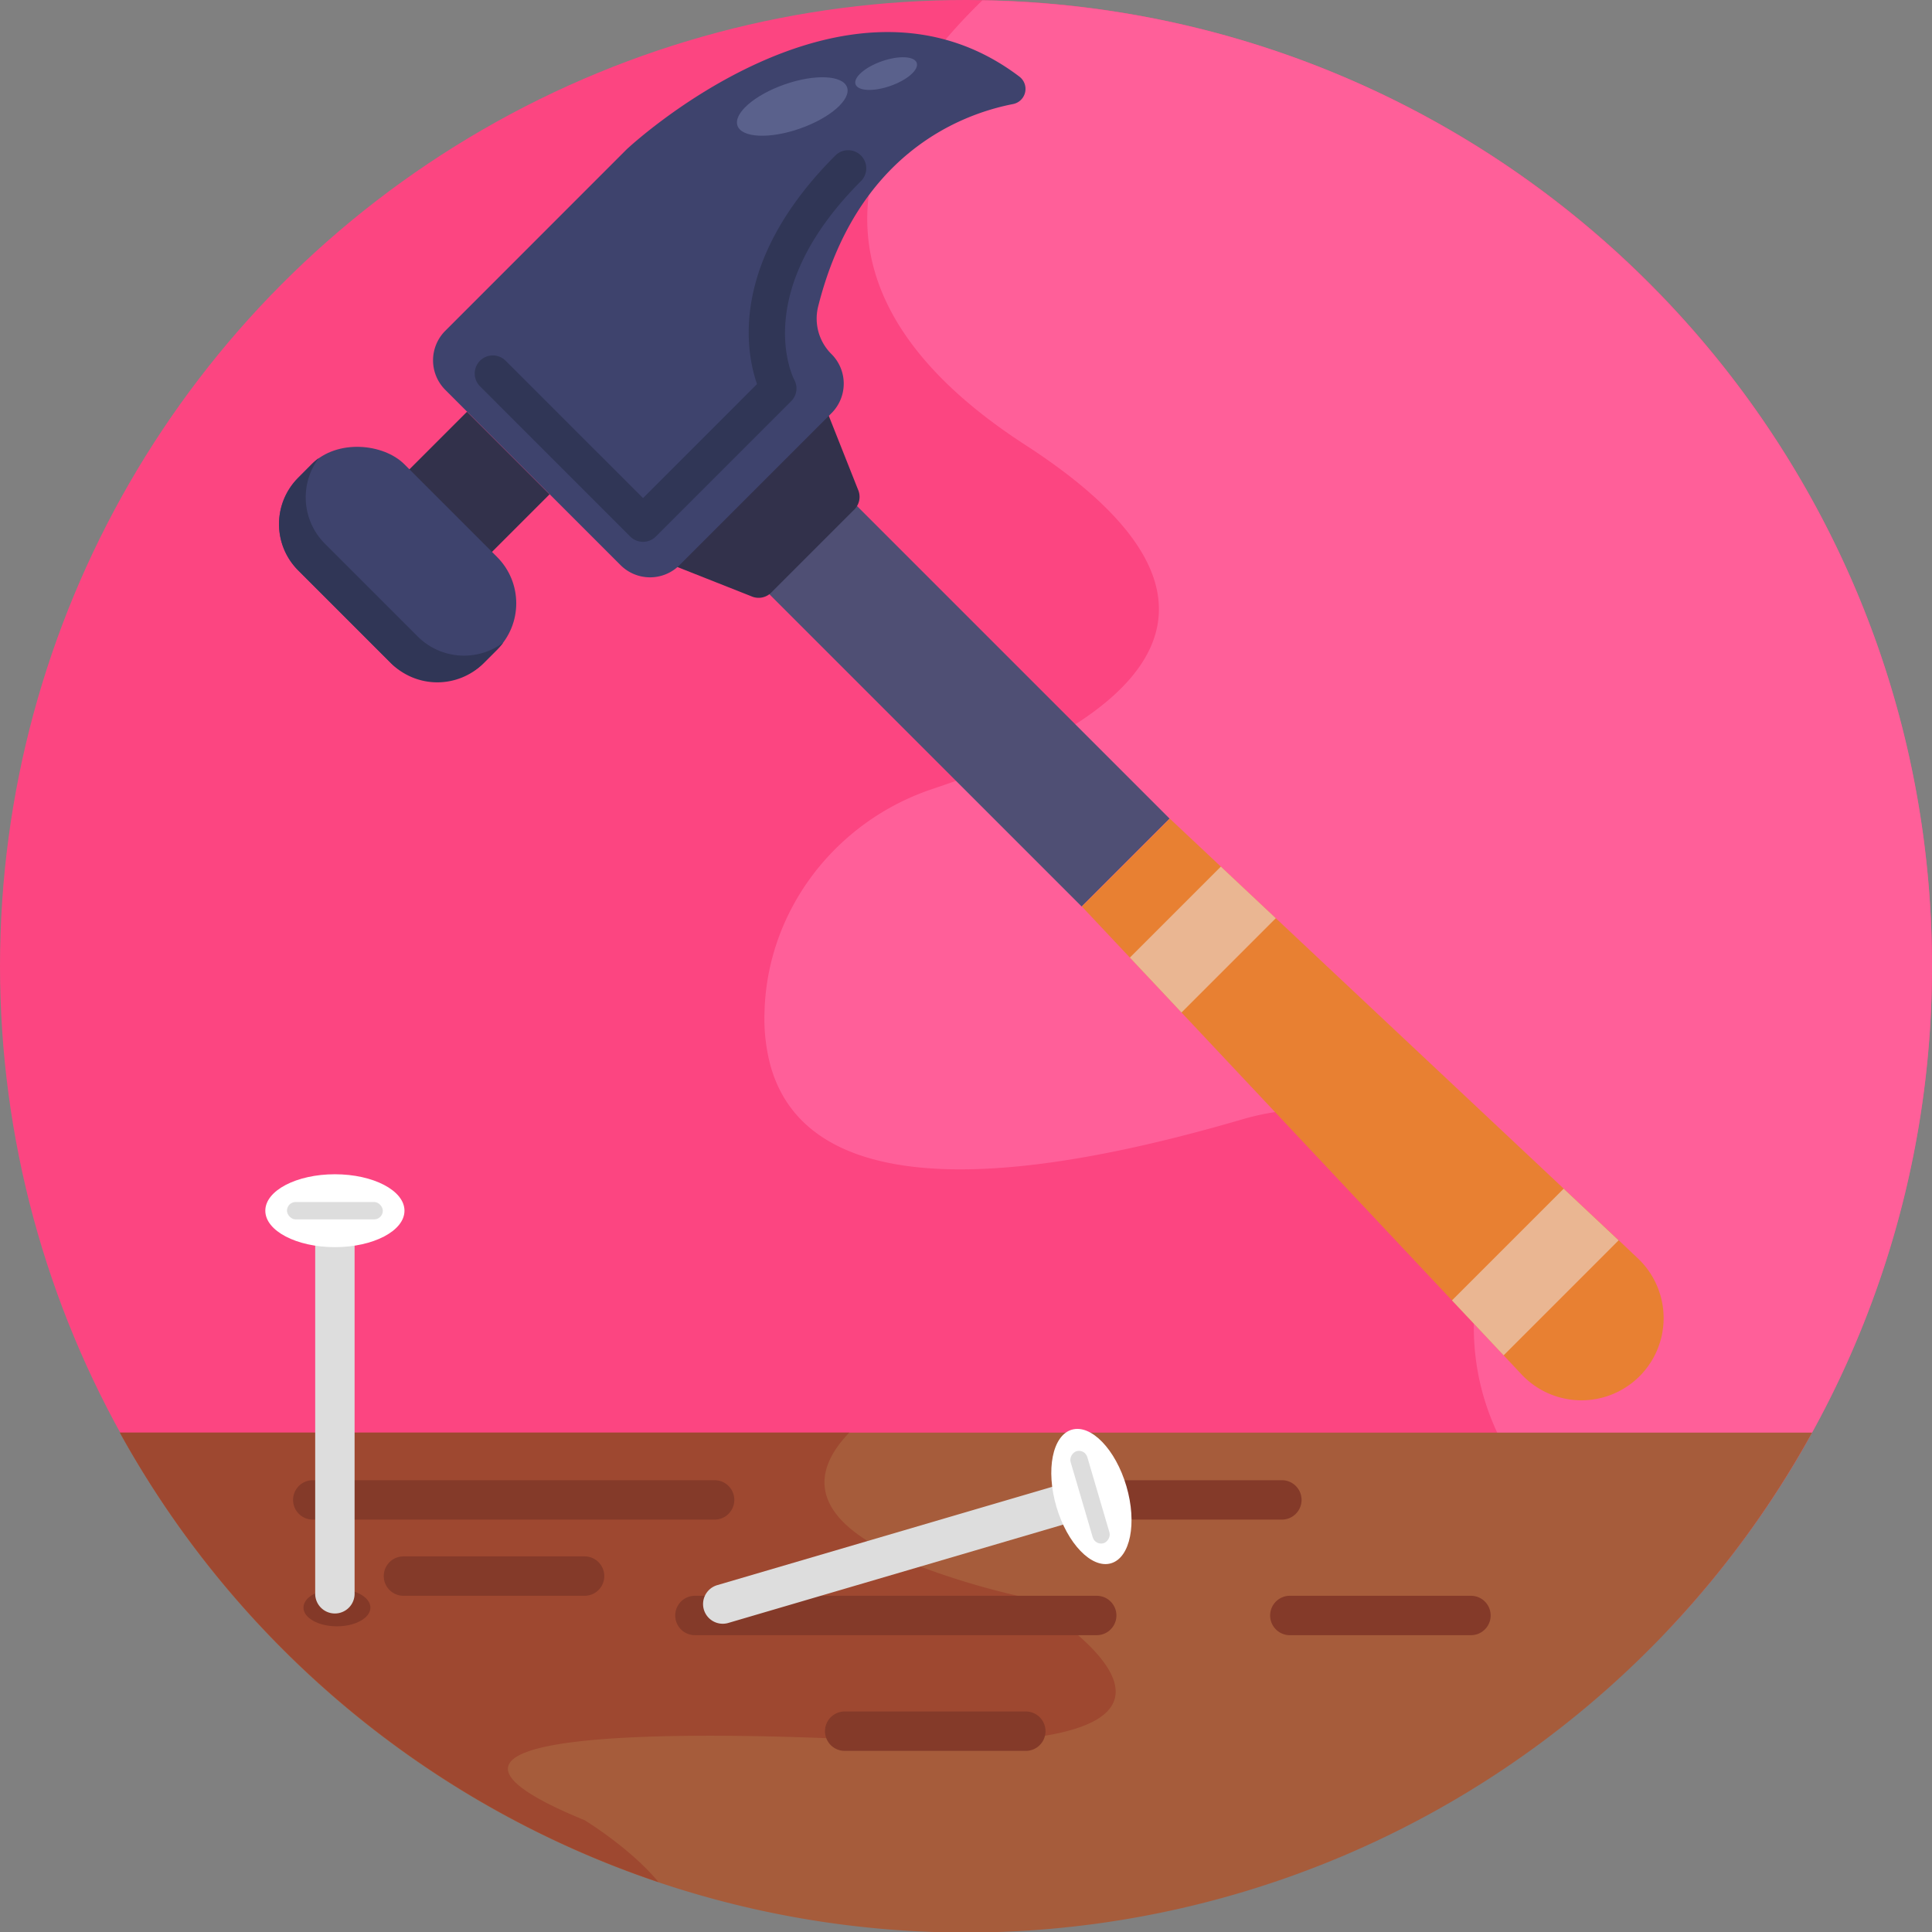 <svg height="512" viewBox="0 0 512 512" width="512" xmlns="http://www.w3.org/2000/svg"><rect x="0" y="0" width="512" height="512" fill="#808080" stroke="none"/><g id="BULINE"><circle cx="256" cy="256" fill="#fc4581" r="256"/></g><g id="Icons"><path d="m512 256.05a255.43 255.43 0 0 1 -70.22 176.14 302.36 302.36 0 0 1 -37.25-39.95 65.39 65.39 0 0 1 -13.94-41.45 64 64 0 0 1 .81-9.13c.23-1.44.42-2.84.55-4.2 3-30.38-17.65-39.88-34.25-42.67a62.4 62.4 0 0 0 -19.81-.08 66.59 66.59 0 0 0 -8.57 1.9c-88.49 25.89-118.36 10-125.12-14.15a48.21 48.21 0 0 1 -1.6-14.16c.65-27.1 18.84-50.66 44.56-59.23 2-.68 4.12-1.4 6.23-2.16 1-.36 2-.72 2.95-1.1a156.12 156.12 0 0 0 28.66-13.87c25.56-16.37 37.85-40.91-13.24-74-34.48-22.33-44.08-45.37-41.55-66.18 1.86-15.37 10.36-29.52 20.34-41.25 3.17-3.73 6.49-7.22 9.79-10.42 139.38 2.32 251.66 116.02 251.66 255.96z" fill="#ff5f99"/><path d="m480.23 379.66a256 256 0 0 1 -448.46 0z" fill="#a65c3b"/><path d="m276.9 460c-9 1.5-21.77 2.15-39.5 1.53 0 0-7.49-.47-18.42-.9-39.23-1.51-122.84-2.35-64.06 21.74 0 0 12.16 7.39 19.58 16.4a256.77 256.77 0 0 1 -142.73-119.11h193.29c-8.43 8.79-10.62 19 4.86 28.72a81.09 81.09 0 0 0 14 6.78 201.61 201.61 0 0 0 25.75 7.74l2.19.52a102.38 102.38 0 0 1 13.84 9.92c10.53 9.16 18.98 22.03-8.8 26.66z" fill="#9e4830"/><g fill="#843a29"><path d="m189.38 402.71h-106.49a5.22 5.22 0 0 1 0-10.44h106.49a5.22 5.22 0 0 1 0 10.44z"/><path d="m290.64 433.34h-106.48a5.22 5.22 0 0 1 0-10.44h106.48a5.22 5.22 0 1 1 0 10.44z"/><path d="m339.71 402.71h-48a5.22 5.22 0 0 1 0-10.44h48a5.22 5.22 0 0 1 0 10.44z"/><path d="m389.82 433.34h-48a5.22 5.22 0 0 1 0-10.44h48a5.22 5.22 0 0 1 0 10.44z"/><path d="m271.85 464h-48a5.22 5.22 0 0 1 0-10.44h48a5.22 5.22 0 0 1 0 10.44z"/><path d="m154.92 422.9h-48a5.22 5.22 0 0 1 0-10.44h48a5.22 5.22 0 1 1 0 10.44z"/></g><path d="m186.53 426.56a5.23 5.23 0 0 1 3.54-6.48l94.82-27.83a5.22 5.22 0 0 1 2.95 10l-94.84 27.85a5.22 5.22 0 0 1 -6.47-3.54z" fill="#ddd"/><ellipse cx="288.95" cy="396.5" fill="#fff" rx="9.66" ry="18.44" transform="matrix(.96 -.282 .282 .96 -99.97 97.43)"/><rect fill="#ddd" height="4.61" rx="2.31" transform="matrix(.282 .96 -.96 .282 588.02 7.57)" width="25.4" x="276.25" y="394.19"/><path d="m236.98 120.18h32.95v127h-32.95z" fill="#4f4f74" transform="matrix(.707 -.707 .707 .707 -55.65 233.02)"/><path d="m197.89 128.55-20.77 20.77 21.95 8.68a4.74 4.74 0 0 0 5.31-.95l11-11 11-11a4.74 4.74 0 0 0 1-5.31l-8.7-21.95z" fill="#32314b"/><path d="m104.05 117.29h35.94v30.95h-35.94z" fill="#32314b" transform="matrix(.707 -.707 .707 .707 -58.14 125.17)"/><rect fill="#3e436d" height="69.49" rx="17.37" transform="matrix(.707 -.707 .707 .707 -74.76 118.29)" width="39.8" x="85.5" y="114.64"/><path d="m133.38 170.29a17.78 17.78 0 0 1 -1.62 1.87l-3.58 3.58a17.38 17.38 0 0 1 -24.57 0l-24.56-24.57a17.36 17.36 0 0 1 0-24.57l3.57-3.6a15.72 15.72 0 0 1 1.87-1.62 17.38 17.38 0 0 0 1.61 22.7l24.57 24.57a17.38 17.38 0 0 0 22.71 1.64z" fill="#303656"/><path d="m166.07 39.58-48.07 48.09a11.06 11.06 0 0 0 0 15.64l46.45 46.45a11.06 11.06 0 0 0 15.64 0l40.27-40.27a11.06 11.06 0 0 0 0-15.64 13.24 13.24 0 0 1 -3.56-12.55c10.11-40.3 37.43-50.94 51.65-53.72a4.09 4.09 0 0 0 1.72-7.26c-46.31-35.15-104.1 19.26-104.1 19.26z" fill="#3e436d"/><path d="m209.66 106.33-35.86 35.86a4.8 4.8 0 0 1 -6.78 0l-39.81-39.81a4.79 4.79 0 0 1 6.79-6.78l36.41 36.4 30.21-30.21c-3-8.63-7.37-32.45 20.76-60.58a4.79 4.79 0 0 1 6.78 6.79c-29.67 29.67-17.8 52.4-17.68 52.63a4.78 4.78 0 0 1 -.82 5.7z" fill="#303656"/><ellipse cx="209.89" cy="28.26" fill="#5a618c" rx="15.38" ry="6.19" transform="matrix(.944 -.331 .331 .944 2.47 71.02)"/><ellipse cx="234.76" cy="19.55" fill="#5a618c" rx="8.59" ry="3.46" transform="matrix(.944 -.331 .331 .944 6.75 78.75)"/><path d="m433.91 333.35a21.78 21.78 0 1 1 -30.78 30.78l-4.65-4.95-13.69-14.56-71.68-76.29-13.68-14.56-12.73-13.54 23.3-23.29 13.54 12.72 14.56 13.68 76.29 71.66 14.61 13.7z" fill="#e88032"/><path d="m338.1 243.34-24.99 24.99-13.68-14.56 24.11-24.11z" fill="#eab692"/><path d="m428.95 328.7-30.47 30.48-13.69-14.56 29.6-29.6z" fill="#eab692"/><ellipse cx="89.29" cy="426.03" fill="#843928" rx="8.87" ry="4.96"/><path d="m88.75 427.59a5.22 5.22 0 0 1 -5.22-5.22v-98.82a5.22 5.22 0 1 1 10.44 0v98.82a5.22 5.22 0 0 1 -5.22 5.22z" fill="#ddd"/><ellipse cx="88.75" cy="320.85" fill="#fff" rx="18.44" ry="9.66"/><rect fill="#ddd" height="4.61" rx="2.31" width="25.4" x="76.05" y="318.54"/></g></svg>